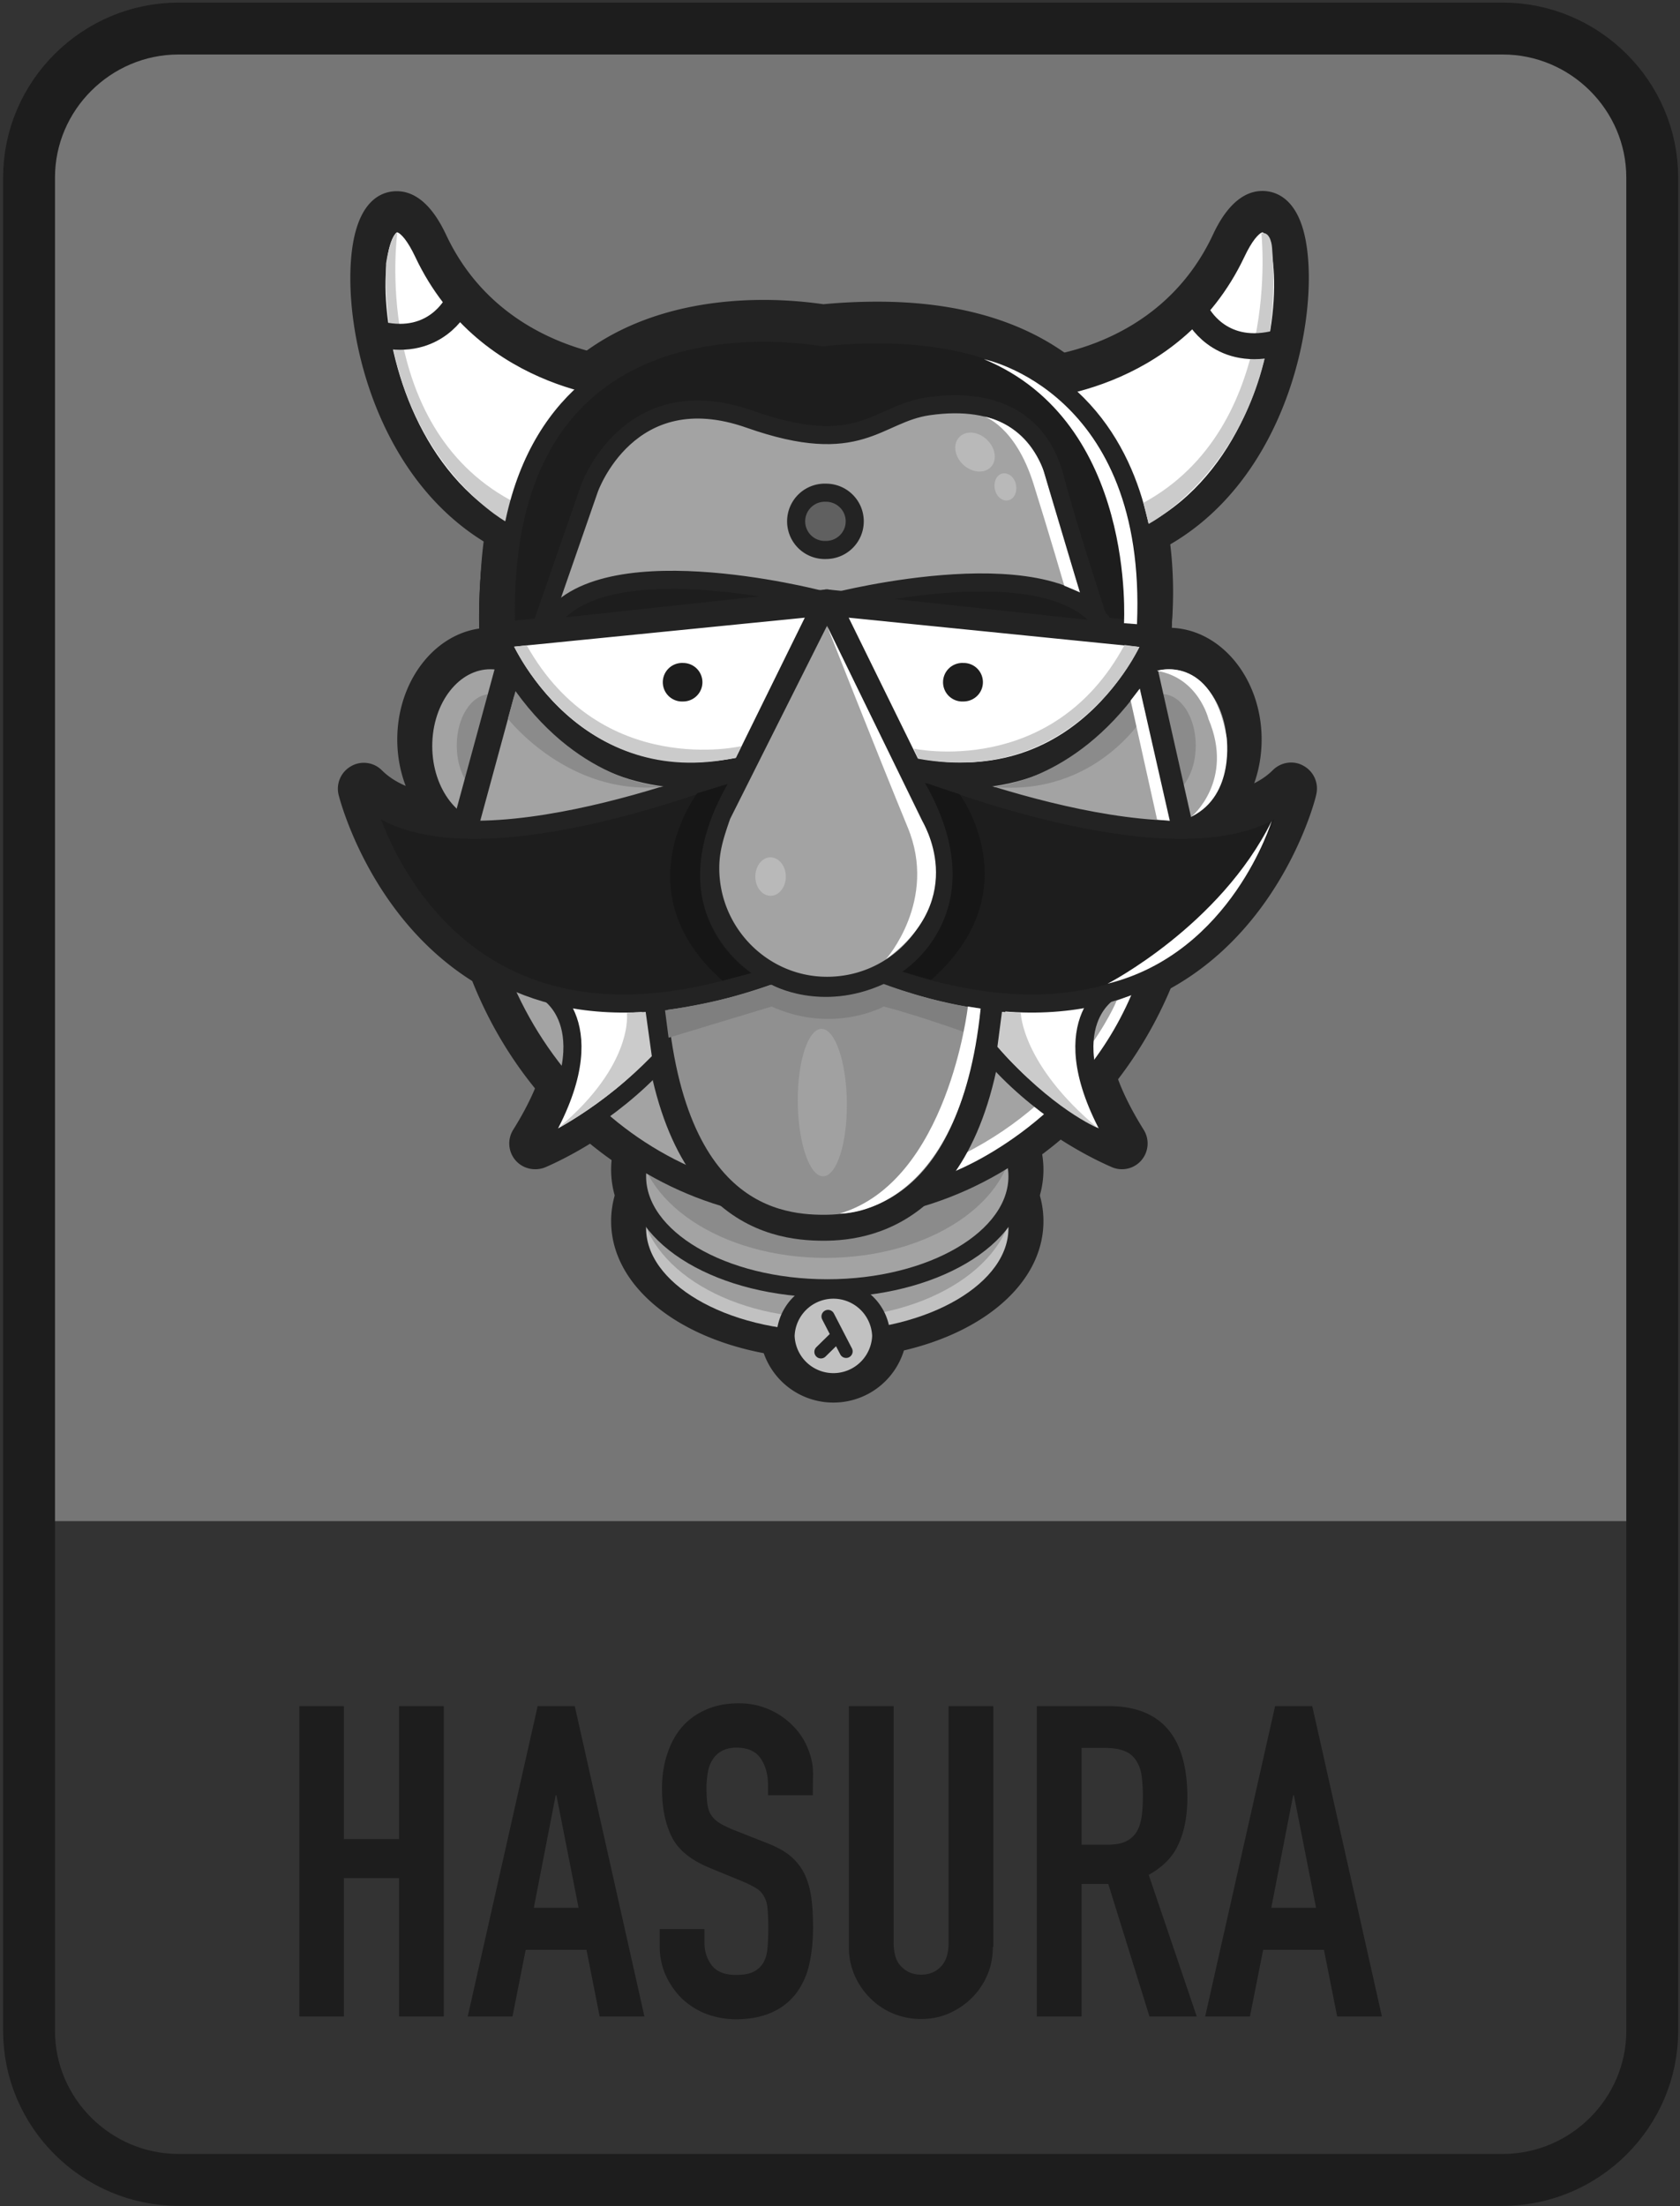 <svg width="64" height="84" viewBox="0 0 64 84" xmlns="http://www.w3.org/2000/svg"><rect x="0" y="0" width="64" height="84" fill="#333333" stroke="none"/><title>Artboard</title><g fill="none" fill-rule="evenodd"><g fill="#767676" fill-rule="nonzero"><path d="M58.098 57.358H5.805C3.16 57.358 1 55.207 1 52.583V6.363C1 3.73 3.16 1.58 5.805 1.58h52.303c2.635 0 4.795 2.151 4.795 4.785v46.219c-.01 2.624-2.17 4.775-4.805 4.775z"/><path d="M1.097 53.48h61.322v4.438H1.097z"/></g><g fill="#232323" fill-rule="nonzero"><path d="M20.54 24.269l1.88-5.412s1.49-4.293 6.112-2.663c4.224 1.486 4.824-.202 6.8-.492 2.732-.395 4.311.743 4.825 2.72.513 1.978 1.782 5.798 1.782 5.798l1.676.174c.068-.762 1.386-12.676-12.293-11.326-1.056-.144-12.623-2.016-12.061 11.326l1.279-.125z"/><path d="M19.26 25.378a.982.982 0 0 1-.988-.945c-.174-4.197.785-7.41 2.859-9.56 2.354-2.45 5.618-2.962 7.934-2.962 1.075 0 1.927.116 2.276.164a21.77 21.77 0 0 1 2.054-.097c3.74 0 6.626 1.08 8.573 3.222 2.955 3.242 2.752 7.911 2.626 9.262-.03.26-.155.52-.359.685a1.05 1.05 0 0 1-.64.24c-.028 0-.057 0-.086-.009l-1.676-.174A.98.98 0 0 1 41 24.53c-.049-.154-1.28-3.878-1.792-5.856-.369-1.389-1.289-2.064-2.839-2.064-.28 0-.571.02-.881.067-.446.068-.824.232-1.26.435-.707.318-1.511.675-2.732.675-.94 0-2.015-.212-3.274-.666a4.892 4.892 0 0 0-1.657-.308c-2.315 0-3.167 2.276-3.206 2.373l-1.87 5.412a.972.972 0 0 1-.833.656l-1.279.125h-.116zM31.516 51.744c-4.621 0-8.235-2.306-8.235-5.248 0-2.943 3.614-5.248 8.235-5.248 4.62 0 8.234 2.305 8.234 5.248 0 2.952-3.613 5.248-8.234 5.248z"/><path d="M31.516 49.785c-4.621 0-8.235-2.305-8.235-5.248 0-2.942 3.614-5.248 8.235-5.248 4.62 0 8.234 2.306 8.234 5.248 0 2.943-3.613 5.248-8.234 5.248zM20.617 21.539c-.106 0-.213-.02-.31-.049-5.86-1.93-7.382-9-6.868-12.174.29-1.775 1.172-2.036 1.676-2.036 1.094 0 1.695 1.274 1.898 1.698 2.132 4.486 7.034 4.679 7.082 4.679.349.01.668.203.833.502.175.299.165.675-.01.974l-3.458 5.923a.942.942 0 0 1-.843.483zM18.68 32.41c-1.957 0-3.546-1.91-3.546-4.254 0-2.344 1.589-4.254 3.546-4.254 1.957 0 3.545 1.91 3.545 4.254 0 2.354-1.588 4.255-3.545 4.255zM44.516 32.41c-1.957 0-3.545-1.91-3.545-4.254 0-2.344 1.588-4.254 3.545-4.254 1.957 0 3.546 1.91 3.546 4.254 0 2.354-1.589 4.255-3.546 4.255zM42.598 21.539a1 1 0 0 1-.852-.492l-3.459-5.924a.997.997 0 0 1-.01-.974.984.984 0 0 1 .834-.502c.203-.01 4.97-.222 7.081-4.679.194-.414.804-1.697 1.899-1.697.504 0 1.395.27 1.676 2.035.513 3.174-1.008 10.245-6.869 12.175a.83.83 0 0 1-.3.058z"/><path d="M31.35 46.717c-8.166 0-14.55-6.897-14.55-15.695a.81.81 0 0 1 .04-.26l3.438-12.687c.862-3.82 5.076-6.116 11.267-6.116 6.258 0 10.733 2.344 11.412 5.972l.106.385L45.892 30.8c.02.067.02.144.02.212-.01 8.808-6.404 15.705-14.561 15.705z"/><path d="M19.29 24.886a.982.982 0 0 1-.988-.945c-.175-4.197.785-7.41 2.858-9.56 2.354-2.45 5.618-2.962 7.934-2.962 1.075 0 1.928.116 2.276.164a21.77 21.77 0 0 1 2.054-.097c3.74 0 6.626 1.08 8.574 3.213 2.867 3.145 2.79 7.525 2.625 9.261-.03.26-.155.52-.359.685a1.05 1.05 0 0 1-.639.241c-.03 0-.058 0-.087-.01l-1.676-.173a.966.966 0 0 1-.833-.675c-.049-.155-1.279-3.879-1.802-5.856-.368-1.39-1.289-2.065-2.839-2.065-.28 0-.571.02-.881.068-.446.067-.824.231-1.26.434-.707.318-1.51.675-2.731.675-.94 0-2.015-.212-3.275-.665-.59-.203-1.143-.31-1.647-.31-2.354 0-3.197 2.345-3.197 2.364l-1.879 5.412a.984.984 0 0 1-.833.656l-1.279.135c-.048.01-.087.01-.116.01zM20.385 44.518a.983.983 0 0 1-.746-.338.984.984 0 0 1-.087-1.167c1.82-2.913 1.298-4.341.765-4.689-.426-.231-.581-.723-.417-1.176 1.783-4.94 6.772-5.084 7.334-5.084h.068a.98.98 0 0 1 .94.79c1.24 6.059-4.34 10.226-7.46 11.587a1.002 1.002 0 0 1-.397.077zM42.734 44.518a.951.951 0 0 1-.397-.087c-3.12-1.36-8.69-5.528-7.46-11.586a.99.99 0 0 1 .94-.791h.068c.562 0 5.55.145 7.333 5.084a.994.994 0 0 1-.446 1.196c-.038.03-1.482 1.032.795 4.679a.984.984 0 0 1-.087 1.167.969.969 0 0 1-.746.338z"/><path d="M23.756 38.932c-8.719 0-10.84-8.595-10.86-8.682a.983.983 0 0 1 .485-1.08.946.946 0 0 1 .474-.126.97.97 0 0 1 .698.29c.678.675 1.86 1.022 3.516 1.022 4.06 0 9.33-2.084 9.92-2.315l.049-.02a.951.951 0 0 1 .397-.086c.174 0 .34.048.494.125a.986.986 0 0 1 .494.733l.95 7.95a.978.978 0 0 1-.65 1.041c-2.121.762-4.136 1.148-5.967 1.148zM39.304 38.932c-1.83 0-3.846-.386-5.977-1.148a.99.99 0 0 1-.649-1.042l.95-7.949c.038-.309.222-.588.494-.743a.995.995 0 0 1 .891-.039c.63.252 5.91 2.335 9.959 2.335 1.656 0 2.838-.347 3.516-1.022a.985.985 0 0 1 .698-.29.92.92 0 0 1 .474.126.983.983 0 0 1 .485 1.08c0 .097-2.122 8.692-10.84 8.692zM31.748 53.403a2.806 2.806 0 0 1-2.81-2.798 2.797 2.797 0 0 1 2.81-2.788c1.55 0 2.81 1.254 2.81 2.788a2.806 2.806 0 0 1-2.81 2.798z"/><g><path d="M20.54 24.269l1.88-5.412s1.49-4.293 6.112-2.663c4.224 1.486 4.824-.202 6.8-.492 2.732-.395 4.311.743 4.825 2.72.513 1.978 1.782 5.798 1.782 5.798l1.676.174c.068-.762 1.386-12.676-12.293-11.326-1.056-.144-12.623-2.016-12.061 11.326l1.279-.125z"/><path d="M19.26 25.378a.982.982 0 0 1-.988-.945c-.174-4.197.785-7.41 2.859-9.56 2.354-2.45 5.618-2.962 7.934-2.962 1.075 0 1.927.116 2.276.164a21.77 21.77 0 0 1 2.054-.097c3.74 0 6.626 1.08 8.573 3.222 2.955 3.242 2.752 7.911 2.626 9.262-.03.26-.155.52-.359.685a1.05 1.05 0 0 1-.64.24c-.028 0-.057 0-.086-.009l-1.676-.174A.98.98 0 0 1 41 24.53c-.049-.154-1.28-3.878-1.792-5.856-.369-1.389-1.289-2.064-2.839-2.064-.28 0-.571.02-.881.067-.446.068-.824.232-1.26.435-.707.318-1.511.675-2.732.675-.94 0-2.015-.212-3.274-.666a4.892 4.892 0 0 0-1.657-.308c-2.315 0-3.167 2.276-3.206 2.373l-1.87 5.412a.972.972 0 0 1-.833.656l-1.279.125h-.116z"/></g></g><g transform="translate(13.787 8.428)"><path d="M24.974 38.337c0 2.354-3.245 4.264-7.246 4.264-4 0-7.246-1.91-7.246-4.264 0-2.353 3.245-4.264 7.246-4.264s7.246 1.9 7.246 4.264z" stroke="#232323" stroke-width=".689" fill="#C1C1C1" fill-rule="nonzero" stroke-linecap="round" stroke-linejoin="round"/><ellipse fill="#9D9D9D" fill-rule="nonzero" cx="17.709" cy="37.083" rx="7.12" ry="4.669"/><path d="M24.974 36.36c0 2.354-3.245 4.264-7.246 4.264-4 0-7.246-1.91-7.246-4.264s3.245-4.264 7.246-4.264c4.001.02 7.246 1.92 7.246 4.264z" stroke="#232323" stroke-width=".689" fill="#A3A3A3" fill-rule="nonzero" stroke-linecap="round" stroke-linejoin="round"/><path d="M24.83 34.69c0 2.644-3.207 4.776-7.17 4.776-3.962 0-7.168-2.142-7.168-4.775 0-2.634 3.206-4.775 7.168-4.775 3.953-.02 7.17 2.122 7.17 4.775z" fill="#8B8B8B" fill-rule="nonzero"/><path d="M10.288 6.454S4.747 6.3 2.344 1.206C-.068-3.888-1.24 9.705 6.84 12.377l3.45-5.923z" stroke="#232323" stroke-width=".689" fill="#FFF" fill-rule="nonzero" stroke-linecap="round" stroke-linejoin="round"/><path d="M5.464 11.422S.717 8.76.92 1.602c0 0 .155-1.071.427-1.158 0 0-.998 7.293 4.32 10.177l-.203.801z" fill="#CBCBCB" fill-rule="nonzero"/><path d="M7.45 19.98c0 1.813-1.143 3.27-2.558 3.27-1.414 0-2.557-1.467-2.557-3.27 0-1.815 1.143-3.271 2.557-3.271 1.415 0 2.558 1.466 2.558 3.27zM28.18 19.98c0 1.813 1.144 3.27 2.558 3.27 1.415 0 2.558-1.467 2.558-3.27 0-1.815-1.143-3.271-2.558-3.271-1.414 0-2.557 1.466-2.557 3.27z" stroke="#232323" stroke-width=".689" fill="#A3A3A3" fill-rule="nonzero" stroke-linecap="round" stroke-linejoin="round"/><path d="M31.765 19.96c0 1.08-.571 1.958-1.288 1.958-.707 0-1.289-.878-1.289-1.958S29.76 18 30.477 18s1.288.869 1.288 1.959zM3.613 19.96c0 1.08.572 1.958 1.289 1.958.707 0 1.288-.878 1.288-1.958S5.62 18 4.902 18c-.717 0-1.289.869-1.289 1.959z" fill="#8B8B8B" fill-rule="nonzero"/><path d="M25.352 6.454s5.541-.154 7.954-5.248c2.412-5.094 3.584 8.499-4.495 11.171l-3.459-5.923z" stroke="#232323" stroke-width=".689" fill="#FFF" fill-rule="nonzero" stroke-linecap="round" stroke-linejoin="round"/><path d="M28.317 10.41l-.117-.435c-.571-3.203-4.834-5.2-10.453-5.2-5.618 0-9.532 1.959-10.307 5.393L3.991 22.844c0 8.316 6.074 14.722 13.563 14.722 7.488 0 13.562-6.396 13.562-14.722l-2.8-12.435z" stroke="#232323" stroke-width=".988" fill="#A3A3A3" fill-rule="nonzero" stroke-linecap="round" stroke-linejoin="round"/><path d="M6.781 15.6l1.88-5.413s1.492-4.283 6.112-2.653c4.224 1.486 4.825-.202 6.801-.492 2.732-.395 4.311.743 4.824 2.72.514 1.969 1.783 5.799 1.783 5.799l1.676.173c.068-.762 1.385-12.676-12.294-11.325-1.055-.145-12.622-2.017-12.06 11.325L6.78 15.6z" stroke="#232323" stroke-width=".689" fill="#1D1D1D" fill-rule="nonzero" stroke-linecap="round" stroke-linejoin="round"/><path d="M28.753 29.674s-1.483 3.647-5.832 5.837l-.407.685s4.65-1.737 6.8-6.744l-.561.222z" fill="#FFF" fill-rule="nonzero"/><path d="M17.709 14.51l12.652 1.273s-2.49 6.589-9.523 5.093l-3.13-6.367z" stroke="#232323" stroke-width=".988" fill="#FFF" fill-rule="nonzero" stroke-linecap="round" stroke-linejoin="round"/><path d="M17.709 14.51L5.057 15.772s2.49 6.589 9.523 5.094l3.129-6.358z" stroke="#232323" stroke-width=".988" fill="#FFF" fill-rule="nonzero" stroke-linecap="round" stroke-linejoin="round"/><path d="M7.033 29.317s2.49 1.38-.436 6.059c0 0 8.293-3.608 6.878-10.487 0-.01-4.805-.135-6.442 4.428zM28.51 29.317s-2.49 1.38.436 6.059c0 0-8.292-3.608-6.878-10.487 0-.01 4.795-.135 6.442 4.428z" stroke="#232323" stroke-width=".689" fill="#FFF" fill-rule="nonzero" stroke-linecap="round" stroke-linejoin="round"/><path d="M24.141 27.369c0 10.351-4.805 10.95-6.548 10.95-1.957 0-6.55-.59-6.55-10.95h13.098z" stroke="#232323" stroke-width=".988" fill="#909090" fill-rule="nonzero" stroke-linecap="round" stroke-linejoin="round"/><path d="M17.39 14.384s-8.662-2.248-10.367 1.119l10.366-1.12zM18.028 14.48s8.661-2.238 10.366 1.12l-10.366-1.12zM14.657 20.75s-.029.01-.077.03c-.988.395-11.18 4.399-14.512 1.08 0 0 2.683 11.432 15.539 6.83l-.95-7.94zM20.828 20.75s.03.01.078.03c.988.395 11.179 4.399 14.511 1.08 0 0-2.683 11.432-15.538 6.83l.95-7.94z" stroke="#232323" stroke-width=".689" fill="#1D1D1D" fill-rule="nonzero" stroke-linecap="round" stroke-linejoin="round"/><path d="M21.748 22.728l-4.03-8.219-4.059 8.084c-.01.02-.01.02 0 0-.28.801-.445 1.341-.445 2.036 0 2.48 2.015 4.534 4.504 4.534 2.49 0 4.505-1.987 4.505-4.467a4.64 4.64 0 0 0-.475-1.968z" stroke="#232323" stroke-width=".8" fill="#A3A3A3" fill-rule="nonzero" stroke-linecap="round" stroke-linejoin="round"/><path d="M11.547 30.04s2.21-.288 4.06-.973c0 0 1.879 1.06 4.272-.03 0 0 2.024.772 3.69.936l-.154 1.062s-2.16-.791-3.536-1.139c0 0-1.918 1.061-4.272 0l-3.924 1.187-.136-1.042z" fill="#7F7F7F" fill-rule="nonzero"/><path d="M16.15 24.947c0 .405-.262.733-.582.733-.32 0-.581-.328-.581-.733 0-.405.261-.733.58-.733.32.01.582.328.582.733z" fill="#B9B9B9" fill-rule="nonzero"/><path d="M3.604 3.174S2.8 4.775.727 4.312" stroke="#232323" stroke-width=".988" stroke-linecap="round" stroke-linejoin="round"/><path d="M18.774 11.422c0 .608-.494 1.09-1.094 1.09a1.091 1.091 0 1 1 0-2.18c.6 0 1.094.482 1.094 1.09z" stroke="#232323" stroke-width=".689" fill="#606060" fill-rule="nonzero" stroke-linecap="round" stroke-linejoin="round"/><path d="M13.93 21.426l-1.152.347s-2.877 3.753.959 7.14l1.095-.29c0-.01-3.701-2.267-.901-7.197zM21.448 21.378l1.318.434s2.76 3.685-1.085 7.071l-1.095-.318s3.662-2.267.862-7.187z" fill="#161616" fill-rule="nonzero"/><path d="M5.851 17.886l-.29 1.051s2.315 2.981 5.928 2.586c0 0-3.07-.068-5.638-3.637zM29.624 17.808l.223.956s-1.83 3.154-5.803 2.768c0-.01 3.013-.154 5.58-3.724z" fill="#8B8B8B" fill-rule="nonzero"/><path d="M14.463 19.98s-5.337 1.253-8.185-3.84l-.475.057s2.538 5.49 8.438 4.226l.222-.444zM21.022 20.076s5.28 1.148 8.03-3.946l.563.077s-2.422 5.345-8.428 4.254l-.165-.385zM25.1 30.137s.03 1.959 2.926 4.38c0 0-1.705-.694-3.817-3.087l.174-1.331.717.038zM10.094 30.137s.281 1.959-2.606 4.38c0 0 1.783-.916 3.556-2.73L10.81 30.1l-.717.038z" fill="#CBCBCB" fill-rule="nonzero"/><path fill="#FFF" fill-rule="nonzero" d="M29.634 17.79l1.143 5.035-.484-.048-1.008-4.534zM17.709 15.377l3.633 7.458s1.85 2.913-1.376 5.257c0 0 1.986-2.238.823-5.026-1.152-2.798-3.08-7.689-3.08-7.689zM27.348 14.123l-1.376-4.611s-.504-1.698-2.276-2.084c0 0 1.191.348 1.889 2.566.62 1.978 1.172 3.878 1.172 3.878l.59.251zM34.662 22.825s-1.521 5.026-6.258 6.203c0 0 4.282-2.2 6.258-6.203zM23.085 29.896s-.755 6.657-4.882 7.882c0 0 4.563.174 5.367-7.805l-.485-.077zM30.283 17.114s2.093-.675 2.654 2.508c0 0 .34 2.219-1.327 3.039 0 0 1.638-1.36.64-3.714 0 0-.378-1.573-1.967-1.833z"/><path d="M29.973 11.519S35.311 8.72 34.672.994c0 0-.04-.627-.407-.54 0 0 .823 7.38-4.495 10.264l.203.8z" fill="#CBCBCB" fill-rule="nonzero"/><path d="M31.833 3.53s.804 1.602 2.887 1.14" stroke="#232323" stroke-width=".988" stroke-linecap="round" stroke-linejoin="round"/><path d="M12.972 17.548c0 .405-.33.733-.737.733a.734.734 0 1 1 0-1.466.734.734 0 0 1 .737.733zM23.657 17.548c0 .405-.33.733-.746.733a.734.734 0 1 1 0-1.466.73.73 0 0 1 .746.733z" fill="#1D1D1D" fill-rule="nonzero"/><path d="M23.696 5.248s6.21 1.225 5.831 10.09l-.494-.038c-.01 0 .494-7.64-5.337-10.052z" fill="#FFF" fill-rule="nonzero"/><path d="M23.812 8.316c.33.318.397.781.145 1.042-.252.26-.726.212-1.056-.097-.33-.318-.397-.781-.145-1.042.252-.27.727-.222 1.056.097zM24.916 10.023c.058.28-.068.55-.29.598-.223.049-.456-.135-.514-.424-.058-.28.068-.55.29-.598.224-.039.456.135.514.424z" fill="#B9B9B9" fill-rule="nonzero"/><path d="M18.474 33.543c.02 1.553-.387 2.807-.9 2.817-.514.01-.95-1.245-.97-2.798-.019-1.553.388-2.807.901-2.817.523 0 .95 1.254.97 2.798z" fill="#A1A1A1" fill-rule="nonzero"/><path d="M19.782 42.437a1.822 1.822 0 0 1-3.642 0 1.822 1.822 0 0 1 3.642 0z" stroke="#232323" stroke-width=".689" fill="#C1C1C1" fill-rule="nonzero" stroke-linecap="round" stroke-linejoin="round"/><path d="M18.445 43.026l-.688-1.331M18.106 42.437l-.62.608" stroke="#232323" stroke-width=".5" stroke-linecap="round" stroke-linejoin="round"/></g><g fill="#1D1D1D" fill-rule="nonzero"><path d="M11.404 64.96H13.1v5.065h2.102V64.96h1.705v11.818h-1.705V71.51H13.1v5.268h-1.696zM20.482 64.96h1.414l2.654 11.818h-1.705l-.503-2.538h-2.316l-.503 2.538h-1.705l2.664-11.818zm.716 3.396h-.029l-.833 4.283h1.705l-.843-4.283zM30.963 68.356h-1.705v-.386c0-.386-.087-.724-.27-1.003-.185-.28-.495-.425-.93-.425-.233 0-.427.048-.572.135a.902.902 0 0 0-.35.338c-.086.135-.144.299-.174.482-.029.183-.048.376-.048.57 0 .23.01.424.03.588.019.164.057.299.125.415a.975.975 0 0 0 .29.308c.127.087.301.174.524.27l1.298.512c.378.144.688.308.92.501.233.193.417.425.543.685.126.26.213.56.261.898.049.337.068.723.068 1.157 0 .502-.048.965-.145 1.39a2.86 2.86 0 0 1-.494 1.1c-.233.308-.533.549-.91.723-.379.173-.844.27-1.386.27a3.26 3.26 0 0 1-1.153-.212 2.835 2.835 0 0 1-.92-.589 3.021 3.021 0 0 1-.61-.887 2.673 2.673 0 0 1-.223-1.11v-.637h1.705v.531c0 .309.087.588.27.84.185.25.495.376.93.376.291 0 .514-.04.679-.126a.913.913 0 0 0 .368-.347c.087-.155.136-.338.155-.56.02-.222.03-.463.03-.733a8.2 8.2 0 0 0-.03-.762 1.093 1.093 0 0 0-.145-.482.81.81 0 0 0-.3-.3 4.04 4.04 0 0 0-.504-.25l-1.22-.502c-.737-.299-1.231-.694-1.473-1.186-.252-.492-.378-1.11-.378-1.853 0-.443.058-.868.184-1.263.126-.396.3-.743.542-1.033.243-.29.543-.52.91-.685.37-.173.795-.26 1.28-.26a2.841 2.841 0 0 1 2.063.849c.252.25.446.54.572.858.135.319.203.637.203.975l-.01.82zM37.822 74.125c0 .386-.068.752-.213 1.08a2.71 2.71 0 0 1-.59.868c-.253.251-.543.444-.873.589-.33.145-.688.212-1.065.212-.378 0-.737-.077-1.066-.212a2.723 2.723 0 0 1-.872-.589 2.82 2.82 0 0 1-.59-.868 2.657 2.657 0 0 1-.214-1.08V64.96h1.705v9c0 .425.097.734.3.927.204.202.446.299.746.299s.552-.097.746-.3c.204-.202.3-.51.3-.925V64.96h1.706v9.165h-.02zM39.498 64.96h2.732c1.996 0 3.003 1.158 3.003 3.473 0 .685-.106 1.273-.33 1.765-.212.492-.6.888-1.142 1.187l1.83 5.393H43.79l-1.57-5.046h-1.017v5.046h-1.705V64.96zm1.705 5.277h.969c.3 0 .542-.039.717-.125a.977.977 0 0 0 .407-.357c.096-.155.155-.348.193-.57.03-.221.049-.492.049-.79 0-.3-.02-.56-.049-.792a1.416 1.416 0 0 0-.213-.579.911.911 0 0 0-.445-.356c-.194-.078-.436-.116-.746-.116h-.882v3.685zM48.575 64.96h1.415l2.654 11.818H50.94l-.504-2.538H48.12l-.504 2.538h-1.705l2.664-11.818zm.717 3.396h-.029l-.833 4.283h1.705l-.843-4.283z"/></g><path d="M62.942 77.328c0 3.116-2.567 5.672-5.696 5.672H6.803c-3.13 0-5.696-2.556-5.696-5.672V6.759c0-3.116 2.567-5.672 5.696-5.672h50.443c3.129 0 5.696 2.556 5.696 5.672v70.569z" stroke="#1D1D1D" stroke-width="1.976"/></g></svg>